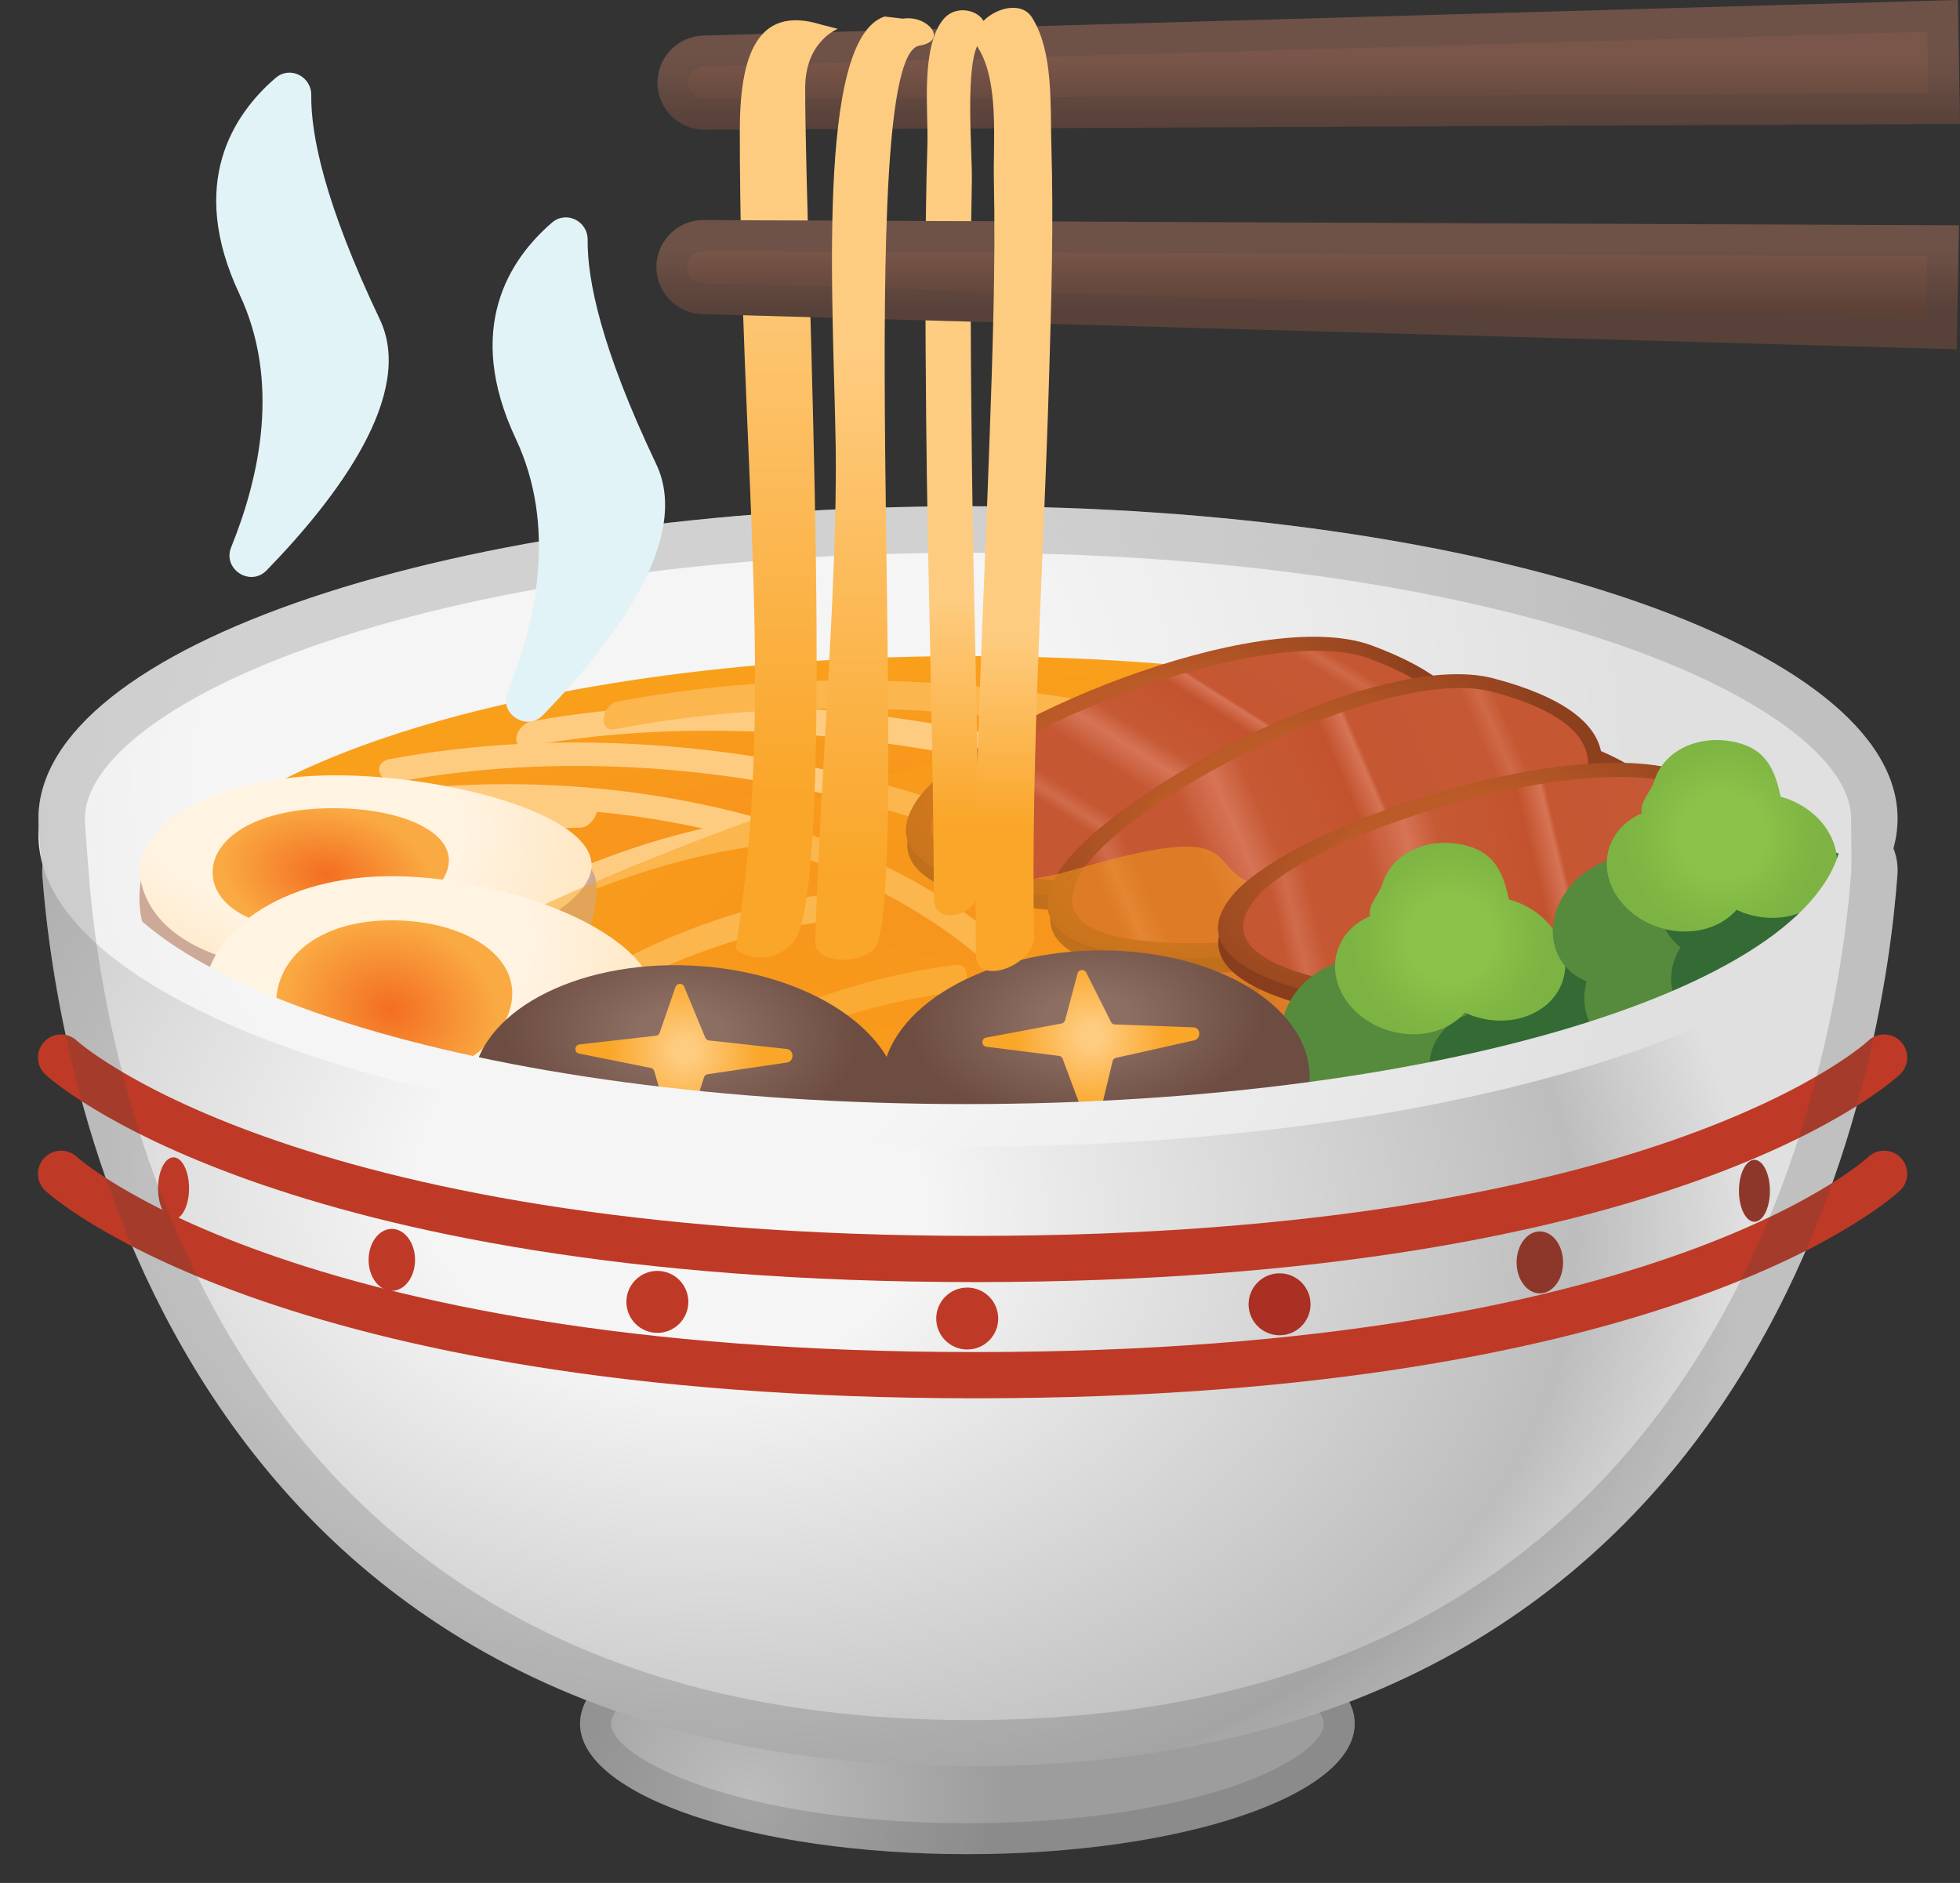 <svg width="51" height="49" viewBox="0 0 51 49" fill="none" xmlns="http://www.w3.org/2000/svg">
<rect x="0" y="0" width="51" height="49" fill="#333333" stroke="none"/>
<path d="M45.288 24.128C45.276 24.116 45.259 24.104 45.247 24.091C45.352 23.636 45.421 22.967 45.001 22.584C44.417 22.047 43.332 22.136 42.877 22.628C42.841 22.668 42.808 22.713 42.776 22.757C42.708 22.801 42.647 22.854 42.595 22.91C42.514 22.999 42.454 23.1 42.405 23.204C42.139 23.233 41.897 23.346 41.716 23.543C41.684 23.579 41.66 23.62 41.631 23.66C41.559 23.708 41.494 23.761 41.434 23.825C40.978 24.321 41.087 25.156 41.672 25.696C42.127 26.111 42.736 26.228 43.195 26.026C43.244 26.087 43.3 26.147 43.361 26.204C43.945 26.74 44.953 26.538 45.409 26.043C45.441 26.006 45.469 25.97 45.497 25.934C45.57 25.881 45.634 25.825 45.691 25.764C46.146 25.26 45.876 24.664 45.288 24.128V24.128Z" fill="#346A34"/>
<path d="M40.962 22.885C40.946 22.893 40.934 22.905 40.918 22.918C40.511 22.72 39.962 22.764 39.507 23.075C38.874 23.51 38.656 24.296 39.023 24.832C39.14 25.006 39.305 25.131 39.499 25.207C39.41 25.526 39.447 25.856 39.632 26.122C39.999 26.659 40.809 26.739 41.446 26.308C41.938 25.969 42.18 25.421 42.091 24.945C42.16 24.913 42.228 24.873 42.292 24.828C42.925 24.393 43.143 23.607 42.776 23.071C42.41 22.531 41.595 22.45 40.962 22.885V22.885Z" fill="#568B3E"/>
<path d="M44.127 22.462C44.115 22.45 44.099 22.442 44.082 22.43C44.151 21.983 44.135 21.342 43.703 20.999C43.103 20.519 42.288 20.539 41.881 21.047C41.752 21.213 41.494 21.535 41.474 21.741C41.144 21.749 40.837 21.882 40.636 22.136C40.228 22.644 40.39 23.442 40.99 23.922C41.458 24.293 42.051 24.361 42.482 24.139C42.534 24.196 42.591 24.248 42.651 24.297C43.252 24.776 44.066 24.756 44.473 24.248C44.889 23.74 44.731 22.942 44.127 22.462V22.462Z" fill="url(#paint0_linear_1029_2998)"/>
<path d="M25.188 29.436C38.546 29.436 49.375 25.796 49.375 21.305C49.375 16.814 38.546 13.174 25.188 13.174C11.829 13.174 1 16.814 1 21.305C1 25.796 11.829 29.436 25.188 29.436Z" fill="url(#paint1_radial_1029_2998)"/>
<path d="M25.172 48.25C30.738 48.25 35.25 46.73 35.25 44.855C35.25 42.981 30.738 41.461 25.172 41.461C19.605 41.461 15.093 42.981 15.093 44.855C15.093 46.73 19.605 48.25 25.172 48.25Z" fill="url(#paint2_radial_1029_2998)"/>
<g opacity="0.2">
<path d="M25.172 42.273C31.17 42.273 34.444 43.982 34.444 44.861C34.444 45.272 33.702 45.938 32.041 46.498C30.219 47.107 27.78 47.445 25.172 47.445C19.173 47.445 15.9 45.736 15.9 44.857C15.9 44.446 16.641 43.781 18.302 43.22C20.124 42.608 22.563 42.273 25.172 42.273ZM25.172 41.467C19.604 41.467 15.093 42.987 15.093 44.861C15.093 46.736 19.604 48.251 25.172 48.251C30.739 48.251 35.25 46.732 35.25 44.857C35.25 42.983 30.739 41.467 25.172 41.467Z" fill="#434343"/>
</g>
<path d="M25.188 31.458C37.001 31.458 46.578 28.238 46.578 24.266C46.578 20.294 37.001 17.074 25.188 17.074C13.374 17.074 3.798 20.294 3.798 24.266C3.798 28.238 13.374 31.458 25.188 31.458Z" fill="url(#paint3_radial_1029_2998)"/>
<path d="M10.34 20.345C18.58 18.809 29.481 21.546 34.653 28.557C34.879 28.863 35.637 28.657 35.363 28.282C29.993 21.006 18.717 18.156 10.155 19.752C9.635 19.849 9.889 20.43 10.34 20.345V20.345Z" fill="#FECC81"/>
<path d="M9.002 21.415C15.855 20.024 26.345 22.108 28.763 29.719C28.88 30.086 29.678 30.006 29.545 29.594C27.006 21.608 16.02 19.359 8.812 20.826C8.296 20.931 8.546 21.508 9.002 21.415V21.415Z" fill="#FECC81"/>
<path d="M13.731 19.417C18.08 18.634 22.696 19.07 26.973 20.082C31.747 21.21 36.79 23.311 39.708 27.447C39.942 27.777 40.648 27.386 40.418 27.064C37.588 23.057 32.887 20.912 28.271 19.687C23.66 18.461 18.572 17.917 13.839 18.768C13.44 18.836 13.215 19.509 13.731 19.417V19.417Z" fill="#FECC81"/>
<path d="M16.016 18.972C24.768 17.303 36.773 19.436 42.7 26.636C42.974 26.97 43.562 26.438 43.324 26.144C37.237 18.742 25.067 16.541 16.057 18.259C15.674 18.331 15.525 19.065 16.016 18.972V18.972Z" fill="#FCB64E"/>
<path d="M15.307 20.809C10.28 20.889 5.467 24.667 5.39 29.875C5.382 30.379 6.075 30.097 6.083 29.706C6.156 24.961 10.546 21.611 15.101 21.538C15.476 21.534 15.771 20.805 15.307 20.809V20.809Z" fill="#FECC81"/>
<path d="M19.79 21.295C15.206 21.851 7.349 25.459 7.611 31.014C7.635 31.518 8.321 31.24 8.305 30.845C8.063 25.765 15.577 22.512 19.757 22.008C20.144 21.96 20.285 21.234 19.79 21.295V21.295Z" fill="#FECC81"/>
<path d="M22.68 23.184C17.984 23.248 10.369 27.005 10.635 32.52C10.659 33.024 11.344 32.746 11.328 32.351C11.086 27.352 18.209 23.97 22.474 23.913C22.853 23.909 23.144 23.18 22.68 23.184Z" fill="#FECC81"/>
<path d="M24.841 25.113C20.322 25.653 13.231 28.931 13.501 34.357C13.525 34.861 14.214 34.582 14.194 34.187C13.94 29.205 20.677 26.318 24.809 25.823C25.196 25.778 25.337 25.052 24.841 25.113V25.113Z" fill="#FCB64E"/>
<path d="M27.006 26.972C22.487 27.512 15.396 30.79 15.666 36.216C15.69 36.72 16.379 36.442 16.359 36.047C16.109 31.064 22.846 28.178 26.978 27.682C27.365 27.637 27.506 26.912 27.006 26.972Z" fill="#FCB64E"/>
<path d="M3.765 24.217C3.511 23.484 3.689 22.794 3.689 22.794C3.689 22.794 5.035 21.142 7.99 20.863C10.348 20.642 14.408 21.061 15.436 22.702C15.662 23.061 15.392 24.326 15.126 24.58C13.174 26.419 11.776 27.019 8.172 26.918C5.108 26.834 4.479 26.282 3.765 24.217V24.217Z" fill="#CDA997"/>
<path d="M3.677 22.98C3.354 21.581 5.273 20.34 8.155 20.19C11.038 20.041 15.319 21.057 15.392 22.476C15.464 23.895 11.348 25.383 8.482 25.31C5.43 25.233 3.971 24.246 3.677 22.98V22.98Z" fill="url(#paint4_radial_1029_2998)"/>
<path d="M5.535 22.755C5.491 21.884 6.515 21.134 8.28 21.042C10.046 20.949 11.634 21.481 11.679 22.352C11.723 23.223 10.252 24.089 8.482 24.182C6.712 24.275 5.58 23.626 5.535 22.755Z" fill="url(#paint5_radial_1029_2998)"/>
<path d="M35.738 17.182C42.631 19.746 34.25 23.886 28.796 23.761C25.389 23.684 22.66 22.943 23.922 21.169C25.317 19.214 32.783 16.086 35.738 17.182Z" fill="url(#paint6_radial_1029_2998)"/>
<path d="M35.701 16.799C42.595 19.363 34.214 23.503 28.759 23.378C25.353 23.301 22.624 22.559 23.886 20.786C25.276 18.826 32.746 15.698 35.701 16.799Z" fill="url(#paint7_radial_1029_2998)"/>
<path d="M35.633 17.14C41.894 19.47 33.944 23.099 28.985 22.986C25.889 22.917 23.358 22.425 24.503 20.813C25.768 19.035 32.948 16.14 35.633 17.14V17.14Z" fill="url(#paint8_linear_1029_2998)"/>
<path d="M40.873 19.616C47.872 21.882 39.676 26.377 34.218 26.486C30.811 26.554 28.054 25.929 29.239 24.103C30.549 22.091 37.874 18.645 40.873 19.616V19.616Z" fill="url(#paint9_radial_1029_2998)"/>
<path d="M40.821 19.233C47.819 21.499 39.624 25.994 34.165 26.103C30.759 26.171 28.002 25.546 29.187 23.72C30.493 21.709 37.822 18.262 40.821 19.233Z" fill="url(#paint10_radial_1029_2998)"/>
<path d="M40.765 19.581C47.118 21.637 39.33 25.608 34.371 25.704C31.275 25.765 28.723 25.386 29.799 23.725C30.993 21.895 38.044 18.698 40.765 19.581V19.581Z" fill="url(#paint11_linear_1029_2998)"/>
<path d="M43.865 21.526C50.976 23.404 43.038 28.342 37.596 28.75C34.198 29.003 31.408 28.536 32.492 26.645C33.69 24.561 40.817 20.719 43.865 21.526V21.526Z" fill="url(#paint12_radial_1029_2998)"/>
<path d="M43.788 21.144C50.899 23.022 42.962 27.96 37.519 28.368C34.121 28.622 31.331 28.154 32.416 26.263C33.613 24.183 40.74 20.341 43.788 21.144V21.144Z" fill="url(#paint13_radial_1029_2998)"/>
<path d="M43.752 21.494C50.21 23.199 42.651 27.589 37.705 27.96C34.617 28.194 32.049 27.952 33.033 26.235C34.121 24.34 40.982 20.761 43.752 21.494Z" fill="url(#paint14_linear_1029_2998)"/>
<path d="M38.938 18.032C46.05 19.911 38.112 24.849 32.67 25.256C29.271 25.51 26.482 25.043 27.566 23.152C28.764 21.072 35.891 17.23 38.938 18.032V18.032Z" fill="url(#paint15_radial_1029_2998)"/>
<path d="M38.866 17.654C45.977 19.533 38.039 24.471 32.597 24.878C29.199 25.132 26.409 24.665 27.494 22.774C28.691 20.694 35.818 16.848 38.866 17.654V17.654Z" fill="url(#paint16_radial_1029_2998)"/>
<path d="M38.83 18.001C45.288 19.706 37.729 24.096 32.783 24.467C29.695 24.701 27.127 24.459 28.11 22.742C29.195 20.851 36.06 17.271 38.83 18.001Z" fill="url(#paint17_linear_1029_2998)"/>
<path opacity="0.5" d="M41.676 19.931C41.676 19.931 51.851 23.322 43.998 26.539C39.035 28.57 33.017 31.179 17.754 29.663C14.626 29.353 6.507 28.861 9.095 26.45C11.683 24.039 22.305 20.113 24.539 19.843C26.047 19.661 24.688 21.012 24.805 21.629C25.018 22.753 25.768 23.269 28.018 22.612C33.194 21.096 30.791 23.003 33.464 23.148C40.156 23.503 41.676 19.931 41.676 19.931V19.931Z" fill="#F9A01B"/>
<path d="M44.163 20.6C50.843 23.675 42.175 27.171 36.741 26.634C33.351 26.3 30.686 25.357 32.077 23.684C33.617 21.837 41.301 19.281 44.163 20.6Z" fill="url(#paint18_radial_1029_2998)"/>
<path d="M44.155 20.213C50.835 23.289 42.167 26.784 36.733 26.248C33.343 25.913 30.678 24.97 32.069 23.297C33.609 21.451 41.293 18.895 44.155 20.213V20.213Z" fill="url(#paint19_radial_1029_2998)"/>
<path d="M44.062 20.547C50.129 23.34 41.925 26.36 36.991 25.872C33.911 25.57 31.42 24.888 32.686 23.365C34.081 21.692 41.458 19.349 44.062 20.547V20.547Z" fill="url(#paint20_linear_1029_2998)"/>
<path d="M5.334 26.488C4.983 24.597 6.882 22.961 9.764 22.811C12.642 22.662 16.952 24.101 17.048 26.012C17.149 27.923 13.057 29.858 10.187 29.709C7.131 29.548 5.648 28.193 5.334 26.488V26.488Z" fill="url(#paint21_radial_1029_2998)"/>
<path d="M7.188 26.215C7.127 25.041 8.139 24.05 9.905 23.957C11.671 23.864 13.267 24.61 13.328 25.783C13.388 26.956 11.929 28.097 10.163 28.19C8.397 28.282 7.248 27.388 7.188 26.215V26.215Z" fill="url(#paint22_radial_1029_2998)"/>
<path d="M23.406 28.776C23.313 30.643 20.753 32.034 17.685 31.885C14.618 31.735 12.203 30.103 12.292 28.236C12.384 26.37 14.944 24.979 18.012 25.128C21.08 25.277 23.498 26.914 23.406 28.776Z" fill="url(#paint23_radial_1029_2998)"/>
<path d="M36.189 25.079C36.169 25.091 36.153 25.107 36.133 25.123C35.58 24.857 34.843 24.913 34.23 25.337C33.371 25.921 33.081 26.985 33.573 27.707C33.734 27.941 33.956 28.11 34.214 28.211C34.097 28.642 34.145 29.086 34.391 29.449C34.887 30.17 35.983 30.283 36.838 29.698C37.503 29.243 37.826 28.505 37.709 27.856C37.802 27.812 37.894 27.759 37.983 27.699C38.842 27.114 39.132 26.05 38.64 25.329C38.14 24.603 37.048 24.494 36.189 25.079Z" fill="#568B3E"/>
<path d="M41.861 26.159C41.837 26.151 41.817 26.147 41.792 26.139C41.684 25.538 41.2 24.978 40.494 24.728C39.515 24.381 38.487 24.772 38.193 25.599C38.1 25.865 38.096 26.147 38.164 26.413C37.749 26.57 37.419 26.877 37.273 27.288C36.983 28.114 37.539 29.066 38.519 29.408C39.277 29.674 40.067 29.501 40.519 29.021C40.611 29.07 40.704 29.114 40.809 29.146C41.788 29.493 42.816 29.102 43.111 28.276C43.397 27.453 42.841 26.506 41.861 26.159V26.159Z" fill="#346A34"/>
<path d="M39.334 23.427C39.309 23.419 39.289 23.415 39.265 23.411C39.132 22.814 38.95 22.246 38.237 22.028C37.245 21.726 36.229 22.157 35.975 22.996C35.891 23.266 35.572 23.572 35.653 23.838C35.242 24.012 34.927 24.33 34.798 24.749C34.54 25.588 35.137 26.515 36.133 26.817C36.903 27.055 37.685 26.846 38.116 26.35C38.209 26.394 38.306 26.434 38.41 26.463C39.402 26.765 40.418 26.334 40.672 25.495C40.922 24.657 40.325 23.733 39.334 23.427V23.427Z" fill="url(#paint24_radial_1029_2998)"/>
<path d="M43.26 22.405C43.24 22.417 43.224 22.433 43.203 22.449C42.651 22.183 41.913 22.239 41.301 22.663C40.442 23.247 40.152 24.311 40.644 25.033C40.805 25.267 41.027 25.436 41.285 25.537C41.168 25.968 41.216 26.412 41.462 26.774C41.958 27.496 43.054 27.609 43.909 27.024C44.574 26.569 44.897 25.831 44.78 25.182C44.873 25.138 44.965 25.085 45.054 25.025C45.913 24.44 46.203 23.376 45.711 22.654C45.211 21.929 44.119 21.816 43.26 22.405V22.405Z" fill="#568B3E"/>
<path d="M46.509 22.209C46.485 22.216 46.465 22.225 46.441 22.233C45.989 21.822 45.264 21.668 44.554 21.898C43.566 22.216 42.986 23.156 43.256 23.986C43.345 24.256 43.51 24.482 43.728 24.651C43.494 25.03 43.413 25.474 43.55 25.889C43.82 26.724 44.84 27.139 45.828 26.816C46.594 26.566 47.114 25.95 47.182 25.296C47.283 25.28 47.388 25.256 47.489 25.224C48.477 24.905 49.057 23.966 48.787 23.136C48.517 22.301 47.497 21.886 46.509 22.209V22.209Z" fill="#346A34"/>
<path d="M46.404 20.753C46.38 20.745 46.36 20.741 46.336 20.737C46.203 20.14 46.021 19.572 45.308 19.354C44.316 19.052 43.3 19.483 43.046 20.322C42.962 20.592 42.643 20.898 42.724 21.164C42.313 21.338 41.998 21.656 41.869 22.075C41.611 22.914 42.208 23.841 43.203 24.143C43.974 24.381 44.756 24.172 45.187 23.676C45.28 23.72 45.376 23.761 45.481 23.789C46.473 24.091 47.489 23.66 47.743 22.821C47.993 21.983 47.396 21.06 46.404 20.753V20.753Z" fill="url(#paint25_radial_1029_2998)"/>
<path d="M34.077 27.98C34.121 29.847 31.67 31.419 28.598 31.495C25.526 31.572 22.999 30.117 22.954 28.25C22.91 26.384 25.361 24.812 28.433 24.735C31.505 24.663 34.032 26.114 34.077 27.98Z" fill="url(#paint26_radial_1029_2998)"/>
<path d="M31.049 27.078L29.054 27.525C29.001 27.529 28.961 27.569 28.949 27.618L28.542 29.315C28.514 29.432 28.352 29.44 28.312 29.327L27.651 27.553C27.635 27.513 27.599 27.481 27.554 27.477L25.668 27.239C25.53 27.223 25.526 27.025 25.659 27.001L27.623 26.634C27.667 26.626 27.703 26.59 27.715 26.545L28.038 25.332C28.066 25.223 28.211 25.211 28.264 25.308L28.909 26.594C28.925 26.63 28.957 26.654 28.997 26.658L31.065 26.735C31.259 26.759 31.251 27.053 31.049 27.078V27.078Z" fill="url(#paint27_radial_1029_2998)"/>
<path d="M20.451 27.654L18.427 27.952C18.375 27.956 18.331 27.989 18.319 28.037L17.786 29.698C17.75 29.811 17.589 29.811 17.556 29.694L17.024 27.876C17.012 27.831 16.976 27.799 16.932 27.791L15.069 27.416C14.932 27.388 14.944 27.195 15.081 27.178L17.065 26.953C17.109 26.949 17.149 26.916 17.166 26.872L17.577 25.683C17.613 25.578 17.762 25.574 17.802 25.675L18.351 27.001C18.367 27.037 18.395 27.061 18.435 27.074L20.491 27.299C20.685 27.356 20.657 27.646 20.451 27.654V27.654Z" fill="url(#paint28_radial_1029_2998)"/>
<path d="M25.188 29.436C12.751 29.436 2.516 26.279 1.157 22.224C1.109 22.397 1.089 22.582 1.101 22.772C1.448 27.464 4.149 45.964 25.236 45.964C46.328 45.964 49.029 27.46 49.371 22.772C49.392 22.526 49.351 22.284 49.263 22.062C48.134 26.199 37.79 29.436 25.188 29.436Z" fill="url(#paint29_radial_1029_2998)"/>
<path d="M33.295 34.747C33.74 34.747 34.101 34.386 34.101 33.941C34.101 33.496 33.74 33.135 33.295 33.135C32.849 33.135 32.489 33.496 32.489 33.941C32.489 34.386 32.849 34.747 33.295 34.747Z" fill="#A93023"/>
<path d="M17.105 34.685C17.55 34.685 17.911 34.324 17.911 33.879C17.911 33.433 17.55 33.072 17.105 33.072C16.66 33.072 16.299 33.433 16.299 33.879C16.299 34.324 16.66 34.685 17.105 34.685Z" fill="#BE3A26"/>
<path d="M25.168 35.118C25.613 35.118 25.974 34.757 25.974 34.312C25.974 33.867 25.613 33.506 25.168 33.506C24.722 33.506 24.361 33.867 24.361 34.312C24.361 34.757 24.722 35.118 25.168 35.118Z" fill="#BE3A26"/>
<path d="M40.067 33.657C40.401 33.657 40.672 33.297 40.672 32.851C40.672 32.406 40.401 32.045 40.067 32.045C39.733 32.045 39.463 32.406 39.463 32.851C39.463 33.297 39.733 33.657 40.067 33.657Z" fill="#8D372A"/>
<path d="M10.195 33.591C10.529 33.591 10.8 33.23 10.8 32.785C10.8 32.34 10.529 31.979 10.195 31.979C9.861 31.979 9.591 32.34 9.591 32.785C9.591 33.23 9.861 33.591 10.195 33.591Z" fill="#BE3A26"/>
<path d="M45.651 31.794C45.873 31.794 46.054 31.433 46.054 30.988C46.054 30.543 45.873 30.182 45.651 30.182C45.428 30.182 45.248 30.543 45.248 30.988C45.248 31.433 45.428 31.794 45.651 31.794Z" fill="#8D372A"/>
<path d="M4.515 31.73C4.738 31.73 4.919 31.369 4.919 30.923C4.919 30.478 4.738 30.117 4.515 30.117C4.293 30.117 4.112 30.478 4.112 30.923C4.112 31.369 4.293 31.73 4.515 31.73Z" fill="#BE3A26"/>
<path d="M1.589 27.521C1.589 27.521 7.232 32.762 25.377 32.762C43.522 32.762 49.025 27.521 49.025 27.521" stroke="#BE3A26" stroke-width="1.203" stroke-miterlimit="10" stroke-linecap="round" stroke-linejoin="round"/>
<path d="M1.589 30.545C1.589 30.545 7.232 35.786 25.377 35.786C43.522 35.786 49.025 30.545 49.025 30.545" stroke="#BE3A26" stroke-width="1.203" stroke-miterlimit="10" stroke-linecap="round" stroke-linejoin="round"/>
<path d="M25.139 13.613C11.808 13.613 1 17.245 1 21.728C1 26.211 11.808 29.843 25.139 29.843C38.471 29.843 49.279 26.211 49.279 21.728C49.275 17.245 38.467 13.613 25.139 13.613V13.613ZM25.139 28.731C12.542 28.731 2.33 25.497 2.33 21.511C2.33 17.524 12.542 14.29 25.139 14.29C37.737 14.29 47.948 17.524 47.948 21.511C47.948 25.497 37.737 28.731 25.139 28.731Z" fill="url(#paint30_radial_1029_2998)"/>
<g opacity="0.2">
<path d="M25.188 14.385C31.521 14.385 37.459 15.207 41.906 16.703C45.767 18.001 48.166 19.767 48.166 21.307C48.166 21.375 48.166 21.5 48.17 21.645C48.174 21.916 48.178 22.544 48.17 22.686C48.009 24.866 47.287 30.474 44.07 35.477C40.108 41.637 33.77 44.761 25.24 44.761C16.71 44.761 10.373 41.637 6.41 35.477C3.189 30.474 2.467 24.866 2.306 22.686C2.302 22.645 2.298 22.569 2.29 22.468C2.27 22.206 2.209 21.504 2.209 21.307C2.209 19.767 4.608 18.001 8.47 16.703C12.916 15.212 18.855 14.385 25.188 14.385M25.188 13.176C11.828 13.176 1 16.816 1 21.307C1 21.617 1.089 22.585 1.101 22.774C1.448 27.467 4.148 45.966 25.236 45.966C46.328 45.966 49.029 27.463 49.371 22.774C49.392 22.528 49.371 21.565 49.371 21.307C49.375 16.816 38.547 13.176 25.188 13.176Z" fill="#434343"/>
</g>
<path d="M51 3.225L18.338 3.374C17.669 3.378 17.121 2.842 17.109 2.173C17.097 1.504 17.629 0.947 18.298 0.927L50.944 0L51 3.225Z" fill="url(#paint31_linear_1029_2998)"/>
<g opacity="0.2">
<path d="M50.15 0.826L50.178 2.419L18.331 2.568C18.105 2.568 17.915 2.382 17.911 2.157C17.907 1.931 18.093 1.737 18.319 1.733L50.15 0.826ZM50.94 0L18.294 0.927C17.625 0.947 17.093 1.504 17.105 2.173C17.117 2.842 17.661 3.374 18.331 3.374H18.335L50.996 3.225L50.94 0Z" fill="#434343"/>
</g>
<path d="M21.374 0.642C19.677 0.11 19.25 1.493 19.25 3.404C19.25 12.107 20.205 18.001 19.149 24.665C19.129 24.782 19.959 25.237 20.632 24.532C21.801 23.31 20.951 6.645 20.951 2.291C20.951 1.07 21.801 0.751 21.801 0.751L21.374 0.642V0.642Z" fill="url(#paint32_linear_1029_2998)"/>
<path d="M24.551 0.497C23.95 1.215 24.156 2.896 24.132 3.735C24.059 6.113 24.079 8.5 24.099 10.878C24.136 15.054 24.285 19.227 24.301 23.403C24.305 24.113 25.478 23.826 25.474 23.153C25.462 19.404 25.329 15.659 25.288 11.91C25.26 9.515 25.24 7.117 25.288 4.718C25.305 3.964 25.083 1.566 25.506 1.062C26.006 0.461 25.006 -0.043 24.551 0.497V0.497Z" fill="url(#paint33_linear_1029_2998)"/>
<path d="M50.972 5.864L18.31 5.727C17.641 5.723 17.093 6.259 17.081 6.928C17.069 7.597 17.601 8.153 18.27 8.174L50.915 9.089L50.972 5.864Z" fill="url(#paint34_linear_1029_2998)"/>
<g opacity="0.2">
<path d="M18.302 5.729V6.535L50.149 6.668L50.121 8.26L18.29 7.369C18.06 7.361 17.879 7.172 17.883 6.946C17.887 6.72 18.073 6.535 18.302 6.535V5.729ZM18.302 5.729C17.637 5.729 17.089 6.265 17.077 6.93C17.065 7.599 17.597 8.155 18.266 8.175L50.911 9.091L50.968 5.866L18.306 5.729H18.302Z" fill="#434343"/>
</g>
<path d="M25.454 1.253C26.002 2.12 25.841 3.688 25.861 4.652C25.909 6.949 25.825 9.255 25.744 11.549C25.591 15.984 25.325 20.43 25.397 24.869C25.41 25.683 26.917 25.122 26.905 24.373C26.824 19.535 27.155 14.694 27.296 9.864C27.357 7.844 27.417 5.817 27.357 3.793C27.324 2.781 27.421 1.354 26.853 0.455C26.433 -0.214 25.035 0.588 25.454 1.253V1.253Z" fill="url(#paint35_linear_1029_2998)"/>
<path d="M23.019 0.43C21.213 1.014 21.692 8.021 21.745 11.629C21.797 15.265 21.297 20.889 21.213 24.529C21.201 25.133 22.688 25.129 22.858 24.476C23.656 21.396 22.172 1.466 23.922 1.188C24.7 1.063 24.136 0.381 23.494 0.486L23.019 0.43Z" fill="url(#paint36_linear_1029_2998)"/>
<path d="M6.938 14.842C6.511 15.281 5.785 14.81 6.015 14.241C6.765 12.391 7.297 9.92 6.229 7.65C4.874 4.768 6.071 2.974 7.172 2.027C7.543 1.708 8.103 1.986 8.099 2.474C8.087 3.498 8.438 5.276 9.881 8.307C10.812 10.255 8.776 12.951 6.938 14.842Z" fill="#E1F3F7"/>
<path d="M14.13 18.608C13.703 19.047 12.977 18.576 13.207 18.007C13.957 16.157 14.489 13.685 13.42 11.416C12.066 8.534 13.263 6.74 14.364 5.792C14.735 5.474 15.295 5.752 15.291 6.24C15.279 7.264 15.63 9.041 17.073 12.073C18.004 14.02 15.968 16.713 14.13 18.608Z" fill="#E1F3F7"/>
<defs>
<linearGradient id="paint0_linear_1029_2998" x1="40.418" y1="22.648" x2="44.707" y2="22.648" gradientUnits="userSpaceOnUse">
<stop offset="0.225" stop-color="#8BC249"/>
<stop offset="0.94" stop-color="#7CB342"/>
</linearGradient>
<radialGradient id="paint1_radial_1029_2998" cx="0" cy="0" r="1" gradientUnits="userSpaceOnUse" gradientTransform="translate(16.011 20.377) scale(31.243 31.243)">
<stop offset="0.345" stop-color="#F5F5F5"/>
<stop offset="0.852" stop-color="#E0E0E0"/>
</radialGradient>
<radialGradient id="paint2_radial_1029_2998" cx="0" cy="0" r="1" gradientUnits="userSpaceOnUse" gradientTransform="translate(19.479 46.831) scale(7.52 7.52)">
<stop stop-color="#BDBDBD"/>
<stop offset="0.884" stop-color="#9D9D9D"/>
</radialGradient>
<radialGradient id="paint3_radial_1029_2998" cx="0" cy="0" r="1" gradientUnits="userSpaceOnUse" gradientTransform="translate(25.367 23.908) scale(22.216 7.4)">
<stop offset="0.079" stop-color="#F78C1E"/>
<stop offset="0.928" stop-color="#F9A01B"/>
</radialGradient>
<radialGradient id="paint4_radial_1029_2998" cx="0" cy="0" r="1" gradientUnits="userSpaceOnUse" gradientTransform="translate(7.783 21.177) rotate(9.929) scale(9.787 6.162)">
<stop offset="0.449" stop-color="#FFF3E1"/>
<stop offset="1" stop-color="#FFE0B2"/>
</radialGradient>
<radialGradient id="paint5_radial_1029_2998" cx="0" cy="0" r="1" gradientUnits="userSpaceOnUse" gradientTransform="translate(8.508 22.762) rotate(9.929) scale(2.787 1.755)">
<stop stop-color="#F36E21"/>
<stop offset="1" stop-color="#FAAA43"/>
</radialGradient>
<radialGradient id="paint6_radial_1029_2998" cx="0" cy="0" r="1" gradientUnits="userSpaceOnUse" gradientTransform="translate(29.237 19.723) rotate(-19.026) scale(7.975 4.174)">
<stop offset="0.141" stop-color="#733619"/>
<stop offset="0.925" stop-color="#8D401E"/>
</radialGradient>
<radialGradient id="paint7_radial_1029_2998" cx="0" cy="0" r="1" gradientUnits="userSpaceOnUse" gradientTransform="translate(29.199 19.337) rotate(-19.026) scale(7.975 4.174)">
<stop offset="0.351" stop-color="#BB5B27"/>
<stop offset="1" stop-color="#8D401E"/>
</radialGradient>
<linearGradient id="paint8_linear_1029_2998" x1="34.22" y1="15.426" x2="29.724" y2="22.509" gradientUnits="userSpaceOnUse">
<stop offset="0.133" stop-color="#C55833"/>
<stop offset="0.163" stop-color="#CF6947"/>
<stop offset="0.195" stop-color="#C65935"/>
<stop offset="0.42" stop-color="#C55733"/>
<stop offset="0.43" stop-color="#D67456"/>
<stop offset="0.477" stop-color="#C3532E"/>
<stop offset="0.651" stop-color="#C65A35"/>
<stop offset="0.711" stop-color="#D67456"/>
<stop offset="0.795" stop-color="#C55733"/>
<stop offset="0.92" stop-color="#C55732"/>
<stop offset="0.966" stop-color="#D06C4B"/>
<stop offset="1" stop-color="#C55732"/>
</linearGradient>
<radialGradient id="paint9_radial_1029_2998" cx="0" cy="0" r="1" gradientUnits="userSpaceOnUse" gradientTransform="translate(34.491 22.431) rotate(-21.48) scale(7.975 4.174)">
<stop offset="0.141" stop-color="#733619"/>
<stop offset="0.925" stop-color="#8D401E"/>
</radialGradient>
<radialGradient id="paint10_radial_1029_2998" cx="0" cy="0" r="1" gradientUnits="userSpaceOnUse" gradientTransform="translate(34.437 22.048) rotate(-21.48) scale(7.975 4.174)">
<stop offset="0.351" stop-color="#BB5B27"/>
<stop offset="1" stop-color="#8D401E"/>
</radialGradient>
<linearGradient id="paint11_linear_1029_2998" x1="39.284" y1="17.926" x2="35.096" y2="25.195" gradientUnits="userSpaceOnUse">
<stop offset="0.133" stop-color="#C55833"/>
<stop offset="0.163" stop-color="#CF6947"/>
<stop offset="0.195" stop-color="#C65935"/>
<stop offset="0.42" stop-color="#C55733"/>
<stop offset="0.43" stop-color="#D67456"/>
<stop offset="0.477" stop-color="#C3532E"/>
<stop offset="0.651" stop-color="#C65A35"/>
<stop offset="0.711" stop-color="#D67456"/>
<stop offset="0.795" stop-color="#C55733"/>
<stop offset="0.92" stop-color="#C55732"/>
<stop offset="0.966" stop-color="#D06C4B"/>
<stop offset="1" stop-color="#C55732"/>
</linearGradient>
<radialGradient id="paint12_radial_1029_2998" cx="0" cy="0" r="1" gradientUnits="userSpaceOnUse" gradientTransform="translate(37.643 24.684) rotate(-24.625) scale(7.975 4.174)">
<stop offset="0.141" stop-color="#733619"/>
<stop offset="0.925" stop-color="#8D401E"/>
</radialGradient>
<radialGradient id="paint13_radial_1029_2998" cx="0" cy="0" r="1" gradientUnits="userSpaceOnUse" gradientTransform="translate(37.568 24.305) rotate(-24.625) scale(7.975 4.174)">
<stop stop-color="#8D401E"/>
<stop offset="0.649" stop-color="#BB5B27"/>
</radialGradient>
<linearGradient id="paint14_linear_1029_2998" x1="46.021" y1="22.235" x2="33.967" y2="27.429" gradientUnits="userSpaceOnUse">
<stop offset="0.133" stop-color="#C55833"/>
<stop offset="0.163" stop-color="#CF6947"/>
<stop offset="0.195" stop-color="#C65935"/>
<stop offset="0.42" stop-color="#C55733"/>
<stop offset="0.43" stop-color="#D67456"/>
<stop offset="0.477" stop-color="#C3532E"/>
<stop offset="0.651" stop-color="#C65A35"/>
<stop offset="0.711" stop-color="#D67456"/>
<stop offset="0.795" stop-color="#C55733"/>
<stop offset="0.92" stop-color="#C55732"/>
<stop offset="0.966" stop-color="#D06C4B"/>
<stop offset="1" stop-color="#C55732"/>
</linearGradient>
<radialGradient id="paint15_radial_1029_2998" cx="0" cy="0" r="1" gradientUnits="userSpaceOnUse" gradientTransform="translate(32.719 21.194) rotate(-24.625) scale(7.975 4.174)">
<stop offset="0.141" stop-color="#733619"/>
<stop offset="0.925" stop-color="#8D401E"/>
</radialGradient>
<radialGradient id="paint16_radial_1029_2998" cx="0" cy="0" r="1" gradientUnits="userSpaceOnUse" gradientTransform="translate(32.644 20.816) rotate(-24.625) scale(7.975 4.174)">
<stop offset="0.351" stop-color="#BB5B27"/>
<stop offset="1" stop-color="#8D401E"/>
</radialGradient>
<linearGradient id="paint17_linear_1029_2998" x1="41.099" y1="18.745" x2="29.043" y2="23.939" gradientUnits="userSpaceOnUse">
<stop offset="0.133" stop-color="#C55833"/>
<stop offset="0.163" stop-color="#CF6947"/>
<stop offset="0.195" stop-color="#C65935"/>
<stop offset="0.42" stop-color="#C55733"/>
<stop offset="0.43" stop-color="#D67456"/>
<stop offset="0.477" stop-color="#C3532E"/>
<stop offset="0.651" stop-color="#C65A35"/>
<stop offset="0.711" stop-color="#D67456"/>
<stop offset="0.795" stop-color="#C55733"/>
<stop offset="0.92" stop-color="#C55732"/>
<stop offset="0.966" stop-color="#D06C4B"/>
<stop offset="1" stop-color="#C55732"/>
</linearGradient>
<radialGradient id="paint18_radial_1029_2998" cx="0" cy="0" r="1" gradientUnits="userSpaceOnUse" gradientTransform="translate(37.491 22.642) rotate(-14.691) scale(7.975 4.174)">
<stop offset="0.141" stop-color="#733619"/>
<stop offset="0.925" stop-color="#8D401E"/>
</radialGradient>
<radialGradient id="paint19_radial_1029_2998" cx="0" cy="0" r="1" gradientUnits="userSpaceOnUse" gradientTransform="translate(37.482 22.255) rotate(-14.691) scale(7.975 4.174)">
<stop offset="0.351" stop-color="#BB5B27"/>
<stop offset="1" stop-color="#8D401E"/>
</radialGradient>
<linearGradient id="paint20_linear_1029_2998" x1="46.167" y1="21.672" x2="33.397" y2="24.708" gradientUnits="userSpaceOnUse">
<stop offset="0.133" stop-color="#C55833"/>
<stop offset="0.163" stop-color="#CF6947"/>
<stop offset="0.195" stop-color="#C65935"/>
<stop offset="0.42" stop-color="#C55733"/>
<stop offset="0.43" stop-color="#D67456"/>
<stop offset="0.477" stop-color="#C3532E"/>
<stop offset="0.651" stop-color="#C65A35"/>
<stop offset="0.711" stop-color="#D67456"/>
<stop offset="0.795" stop-color="#C55733"/>
<stop offset="0.92" stop-color="#C55732"/>
<stop offset="0.966" stop-color="#D06C4B"/>
<stop offset="1" stop-color="#C55732"/>
</linearGradient>
<radialGradient id="paint21_radial_1029_2998" cx="0" cy="0" r="1" gradientUnits="userSpaceOnUse" gradientTransform="translate(9.41 24.132) rotate(14.146) scale(9.983 8.137)">
<stop offset="0.449" stop-color="#FFF3E1"/>
<stop offset="1" stop-color="#FFE0B2"/>
</radialGradient>
<radialGradient id="paint22_radial_1029_2998" cx="0" cy="0" r="1" gradientUnits="userSpaceOnUse" gradientTransform="translate(10.165 26.277) rotate(14.146) scale(2.843 2.317)">
<stop stop-color="#F36E21"/>
<stop offset="1" stop-color="#FAAA43"/>
</radialGradient>
<radialGradient id="paint23_radial_1029_2998" cx="0" cy="0" r="1" gradientUnits="userSpaceOnUse" gradientTransform="translate(17.721 26.897) rotate(1.771) scale(5.582 3.303)">
<stop offset="0.198" stop-color="#8D6E63"/>
<stop offset="0.83" stop-color="#6D4D42"/>
</radialGradient>
<radialGradient id="paint24_radial_1029_2998" cx="0" cy="0" r="1" gradientUnits="userSpaceOnUse" gradientTransform="translate(37.731 24.421) scale(2.755)">
<stop offset="0.398" stop-color="#8BC249"/>
<stop offset="0.94" stop-color="#7CB342"/>
</radialGradient>
<radialGradient id="paint25_radial_1029_2998" cx="0" cy="0" r="1" gradientUnits="userSpaceOnUse" gradientTransform="translate(44.8 21.747) scale(2.755)">
<stop offset="0.398" stop-color="#8BC249"/>
<stop offset="0.94" stop-color="#7CB342"/>
</radialGradient>
<radialGradient id="paint26_radial_1029_2998" cx="0" cy="0" r="1" gradientUnits="userSpaceOnUse" gradientTransform="translate(28.269 26.52) rotate(-2.39) scale(5.582 3.303)">
<stop offset="0.198" stop-color="#8D6E63"/>
<stop offset="0.83" stop-color="#6D4D42"/>
</radialGradient>
<radialGradient id="paint27_radial_1029_2998" cx="0" cy="0" r="1" gradientUnits="userSpaceOnUse" gradientTransform="translate(28.393 26.956) rotate(11.619) scale(2.411)">
<stop offset="0.113" stop-color="#FECC81"/>
<stop offset="0.818" stop-color="#FAA629"/>
</radialGradient>
<radialGradient id="paint28_radial_1029_2998" cx="0" cy="0" r="1" gradientUnits="userSpaceOnUse" gradientTransform="translate(17.811 27.342) rotate(15.783) scale(2.411)">
<stop offset="0.113" stop-color="#FECC81"/>
<stop offset="0.818" stop-color="#FAA629"/>
</radialGradient>
<radialGradient id="paint29_radial_1029_2998" cx="0" cy="0" r="1" gradientUnits="userSpaceOnUse" gradientTransform="translate(17.472 31.017) rotate(6.148) scale(28.866 20.275)">
<stop offset="0.229" stop-color="#F5F5F5"/>
<stop offset="0.817" stop-color="#BDBDBD"/>
<stop offset="0.973" stop-color="#E0E0E0"/>
</radialGradient>
<radialGradient id="paint30_radial_1029_2998" cx="0" cy="0" r="1" gradientUnits="userSpaceOnUse" gradientTransform="translate(15.979 20.799) scale(31.178 31.178)">
<stop offset="0.345" stop-color="#F5F5F5"/>
<stop offset="0.852" stop-color="#E0E0E0"/>
</radialGradient>
<linearGradient id="paint31_linear_1029_2998" x1="34.053" y1="0.361" x2="34.053" y2="3.796" gradientUnits="userSpaceOnUse">
<stop offset="0.348" stop-color="#795649"/>
<stop offset="0.852" stop-color="#5D4137"/>
</linearGradient>
<linearGradient id="paint32_linear_1029_2998" x1="20.472" y1="1.546" x2="20.472" y2="20.709" gradientUnits="userSpaceOnUse">
<stop offset="0.214" stop-color="#FECC81"/>
<stop offset="1" stop-color="#FAA629"/>
</linearGradient>
<linearGradient id="paint33_linear_1029_2998" x1="24.86" y1="8.443" x2="24.86" y2="21.455" gradientUnits="userSpaceOnUse">
<stop offset="0.545" stop-color="#FECC81"/>
<stop offset="1" stop-color="#FAA629"/>
</linearGradient>
<linearGradient id="paint34_linear_1029_2998" x1="34.026" y1="5.376" x2="34.026" y2="8.557" gradientUnits="userSpaceOnUse">
<stop offset="0.348" stop-color="#795649"/>
<stop offset="0.852" stop-color="#5D4137"/>
</linearGradient>
<linearGradient id="paint35_linear_1029_2998" x1="26.381" y1="8.445" x2="26.381" y2="21.457" gradientUnits="userSpaceOnUse">
<stop offset="0.617" stop-color="#FECC81"/>
<stop offset="1" stop-color="#FAA629"/>
</linearGradient>
<linearGradient id="paint36_linear_1029_2998" x1="22.758" y1="5.259" x2="22.758" y2="22.794" gradientUnits="userSpaceOnUse">
<stop offset="0.214" stop-color="#FECC81"/>
<stop offset="1" stop-color="#FAA629"/>
</linearGradient>
</defs>
</svg>
